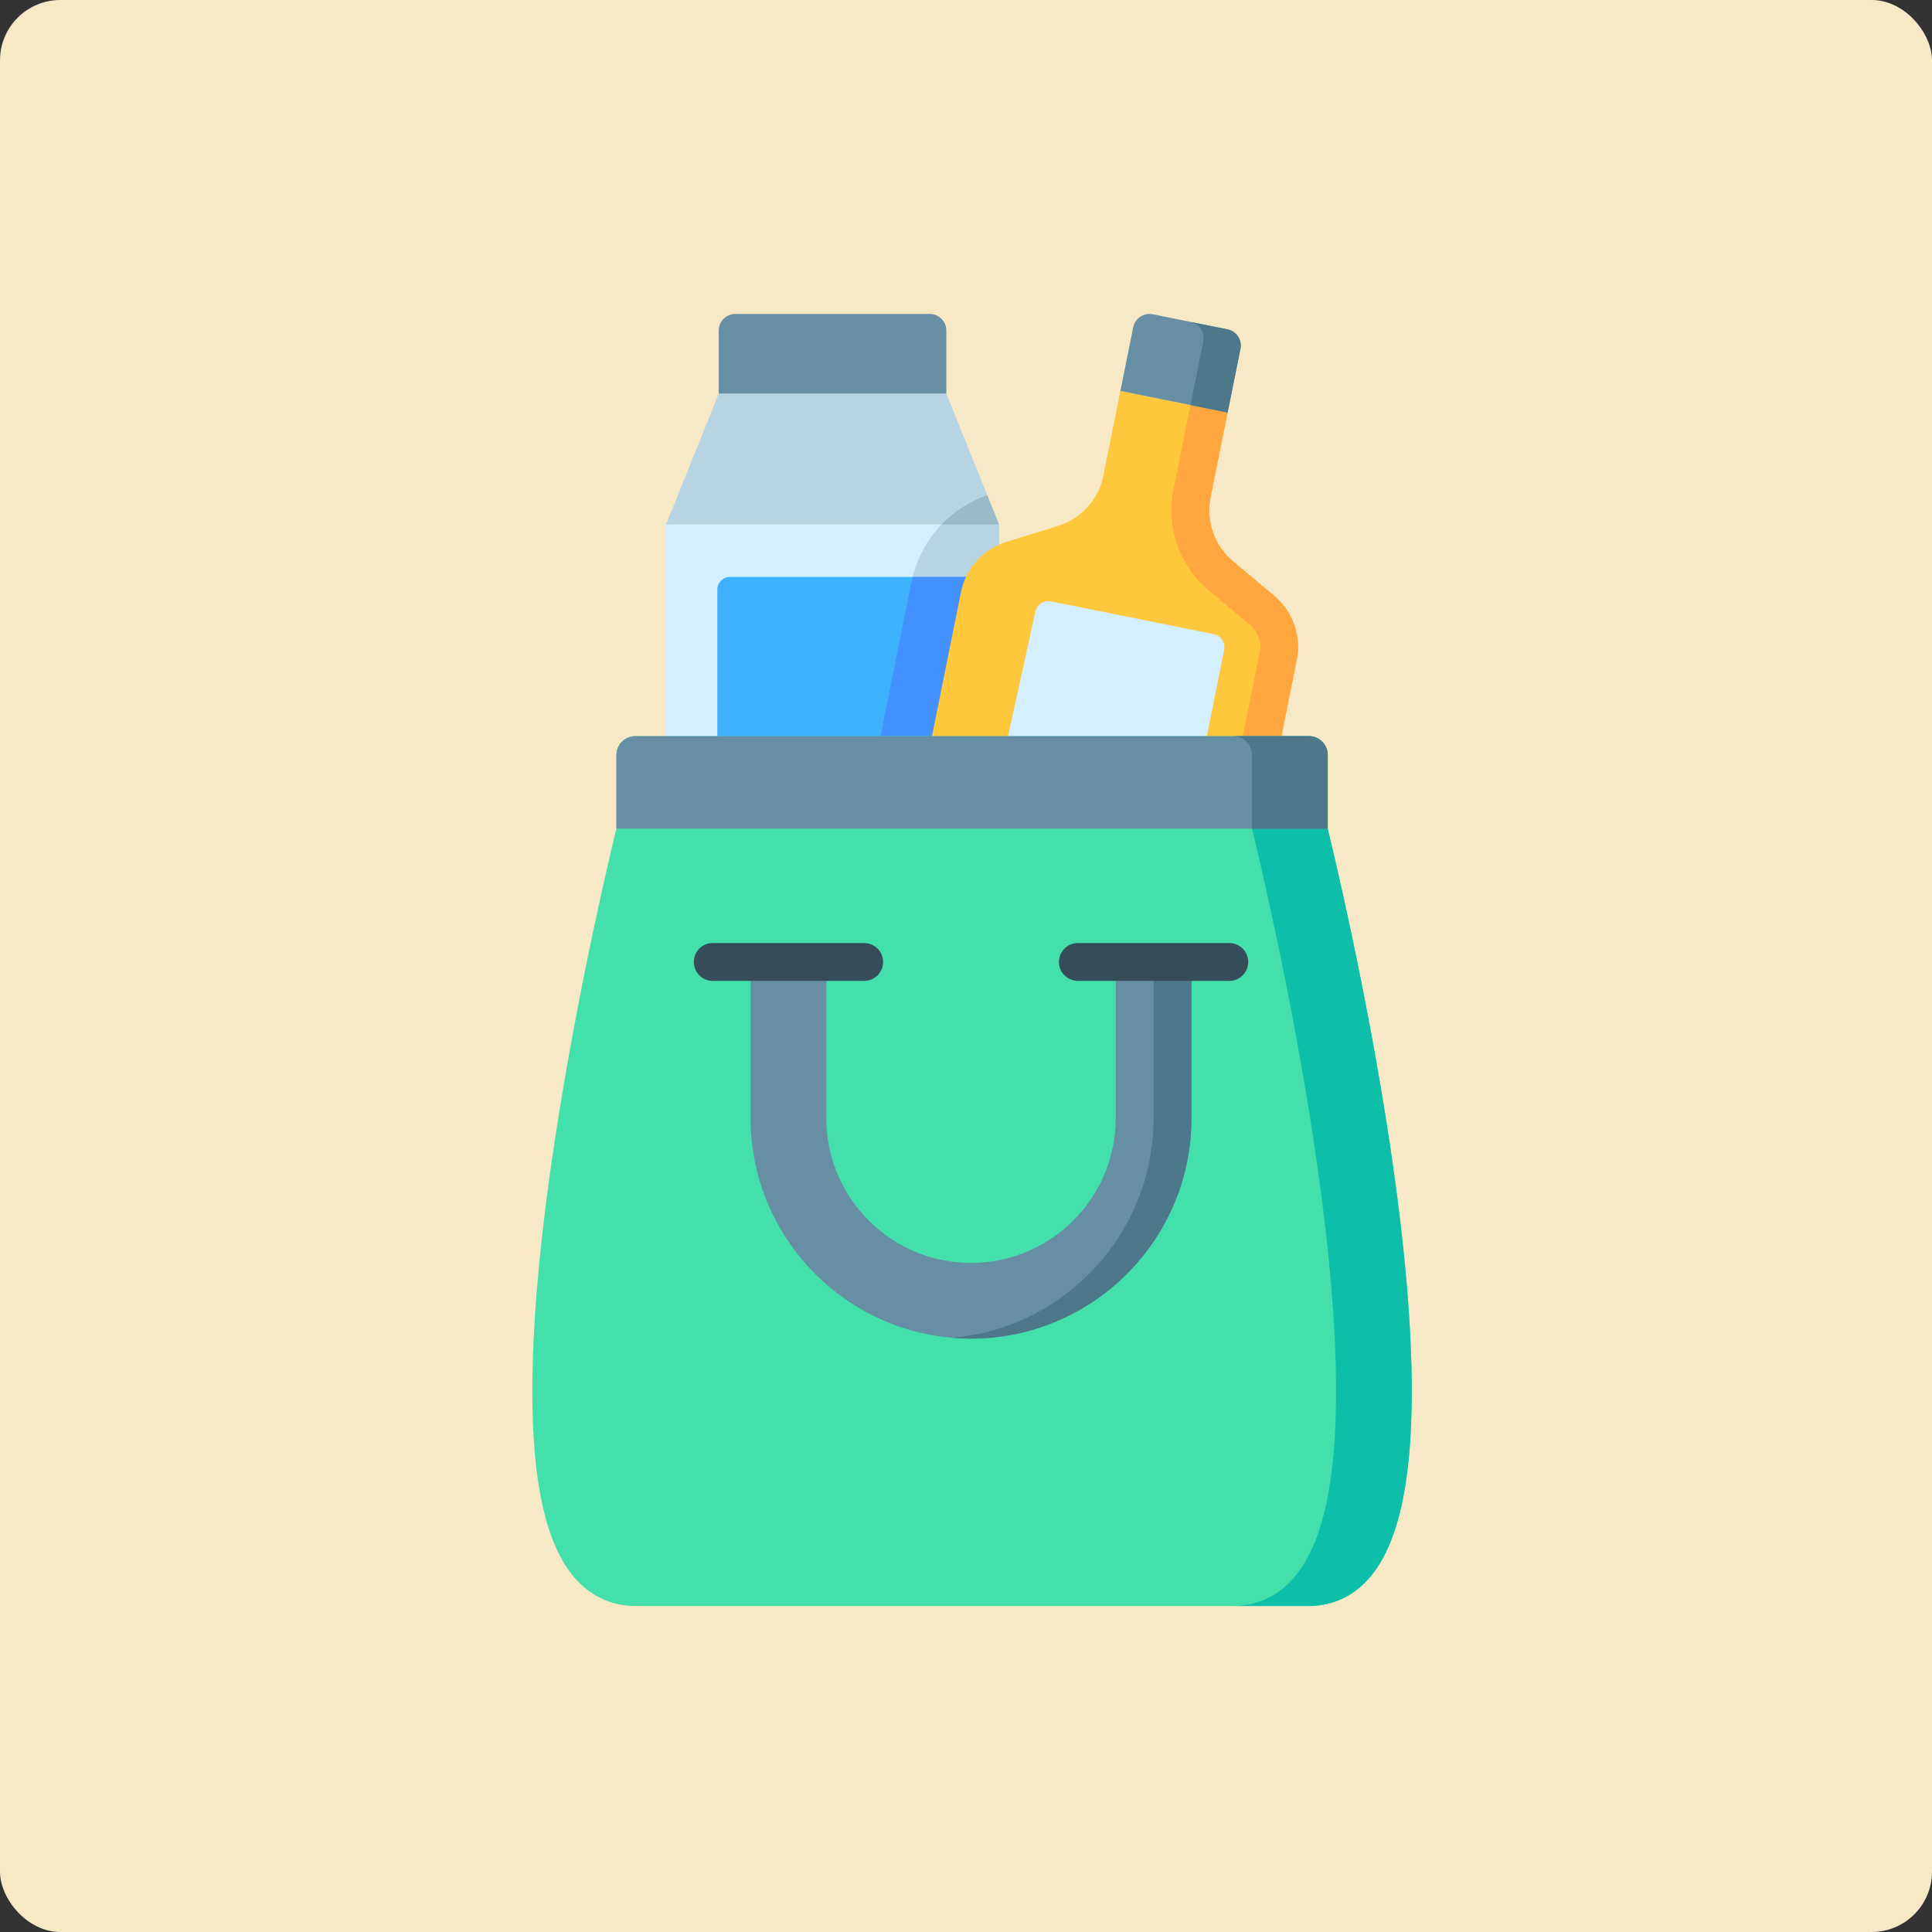 <svg width="160" height="160" viewBox="0 0 160 160" fill="none" xmlns="http://www.w3.org/2000/svg">
<rect x="0" y="0" width="160" height="160" fill="#333333" stroke="none"/>
<rect width="160" height="160" rx="5" fill="#F7E9C6"/>
<g clip-path="url(#clip0)">
<path d="M82.739 43.44H55.158L59.525 32.598H78.372L81.757 41.003L82.739 43.44Z" fill="#B7D4E2"/>
<path d="M59.524 27.374V32.597H78.371V27.374C78.371 26.615 77.756 26 76.998 26H60.898C60.139 26 59.524 26.615 59.524 27.374V27.374Z" fill="#668FA3"/>
<path d="M55.158 43.44H82.739V62.533H55.158V43.44Z" fill="#D4EFFF"/>
<path d="M82.739 43.44V62.533H72.603L75.483 48.217C75.851 46.387 76.731 44.74 77.976 43.44H82.739Z" fill="#B7D4E2"/>
<path d="M82.739 47.783V62.533H59.406V48.828C59.406 48.251 59.874 47.783 60.451 47.783H82.739Z" fill="#3EB1FF"/>
<path d="M82.739 47.783V62.533H72.603L75.483 48.218C75.512 48.071 75.546 47.927 75.583 47.783H82.739Z" fill="#4390FF"/>
<path d="M107.394 54.65L105.645 63.333H76.705L79.581 49.043C79.978 47.07 81.422 45.473 83.342 44.88L87.612 43.559C89.532 42.965 90.977 41.369 91.374 39.396L92.786 32.376L98.594 33.546L101.666 34.167L100.253 41.187C99.856 43.16 100.569 45.191 102.111 46.483L105.537 49.354C107.079 50.648 107.791 52.679 107.394 54.65V54.65Z" fill="#FFC73B"/>
<path d="M107.395 54.65L105.645 63.333H102.448L104.323 54.031C104.492 53.185 104.187 52.313 103.522 51.755L100.097 48.884C97.675 46.857 96.557 43.67 97.182 40.569L98.594 33.547L101.666 34.167L100.254 41.187C99.857 43.16 100.569 45.191 102.112 46.483L105.537 49.354C107.079 50.648 107.792 52.679 107.395 54.65Z" fill="#FFA73E"/>
<path d="M82.739 43.44H77.976C79.011 42.359 80.3 41.515 81.757 41.003L82.739 43.44Z" fill="#99BAC6"/>
<path d="M101.38 53.827L99.466 63.333H82.966L85.744 50.654C85.873 50.063 86.454 49.682 87.05 49.804L100.508 52.516C101.11 52.64 101.501 53.225 101.38 53.827Z" fill="#D4EFFF"/>
<path d="M102.73 28.892L101.666 34.167L98.603 33.549L98.594 33.547L92.787 32.376L93.848 27.104C93.999 26.36 94.722 25.877 95.466 26.027L98.611 26.661L101.654 27.275C102.398 27.425 102.878 28.148 102.73 28.892V28.892Z" fill="#668FA3"/>
<path d="M102.729 28.893L101.665 34.167L98.602 33.549L98.593 33.547L99.655 28.272C99.803 27.538 99.335 26.824 98.61 26.661L101.653 27.275C102.397 27.426 102.878 28.149 102.729 28.893V28.893Z" fill="#4C7889"/>
<path d="M116.916 115.385C116.899 122.68 115.835 127.579 113.668 130.356C112.316 132.084 110.492 133 108.387 133H52.614C50.511 133 48.685 132.084 47.335 130.356C45.165 127.579 44.104 122.68 44.085 115.385C44.07 109.834 44.678 102.921 45.886 94.833C47.801 82.041 50.647 70.257 51.046 68.631V62.533C51.046 61.667 51.748 60.965 52.614 60.965H108.387C109.252 60.965 109.954 61.667 109.954 62.533V68.631C110.354 70.257 113.202 82.041 115.114 94.833C116.324 102.921 116.93 109.834 116.916 115.385Z" fill="#44E0AC"/>
<path d="M116.916 115.385C116.9 122.68 115.836 127.579 113.669 130.356C112.317 132.084 110.492 133 108.388 133H102.118C104.223 133 106.047 132.084 107.399 130.356C109.566 127.579 110.63 122.68 110.647 115.385C110.661 109.834 110.055 102.921 108.845 94.833C106.933 82.041 104.085 70.257 103.686 68.631V62.533C103.686 61.667 102.983 60.965 102.118 60.965H108.388C109.253 60.965 109.955 61.667 109.955 62.533V68.631C110.354 70.257 113.203 82.041 115.115 94.833C116.325 102.921 116.931 109.834 116.916 115.385Z" fill="#0DBFA9"/>
<path d="M109.955 62.533V68.631H51.047V62.533C51.047 61.667 51.749 60.965 52.614 60.965H108.388C109.253 60.965 109.955 61.667 109.955 62.533Z" fill="#668FA3"/>
<path d="M109.955 62.533V68.631H103.686V62.533C103.686 61.667 102.983 60.965 102.118 60.965H108.388C109.253 60.965 109.955 61.667 109.955 62.533Z" fill="#4C7889"/>
<path d="M98.67 79.665V92.606C98.67 102.67 90.482 110.86 80.415 110.86C79.886 110.86 79.364 110.837 78.848 110.791C69.514 109.995 62.16 102.142 62.16 92.606V79.665H68.43V92.606C68.43 99.214 73.807 104.591 80.415 104.591C87.025 104.591 92.4 99.214 92.4 92.606V79.665H98.67Z" fill="#668FA3"/>
<path d="M98.67 79.665V92.606C98.67 102.67 90.482 110.86 80.415 110.86C79.886 110.86 79.364 110.837 78.847 110.791C88.183 109.995 95.535 102.142 95.535 92.606V79.665H98.67Z" fill="#4C7889"/>
<path d="M71.565 78.099H59.026C58.161 78.099 57.459 78.8 57.459 79.666C57.459 80.531 58.161 81.233 59.026 81.233H71.565C72.431 81.233 73.133 80.531 73.133 79.666C73.133 78.8 72.431 78.099 71.565 78.099Z" fill="#364C59"/>
<path d="M101.805 78.097H89.266C88.4 78.097 87.698 78.799 87.698 79.665C87.698 80.531 88.4 81.232 89.266 81.232H101.805C102.67 81.232 103.372 80.531 103.372 79.665C103.372 78.799 102.67 78.097 101.805 78.097Z" fill="#364C59"/>
</g>
<defs>
<clipPath id="clip0">
<rect width="107" height="107" fill="white" transform="translate(27 26)"/>
</clipPath>
</defs>
</svg>
